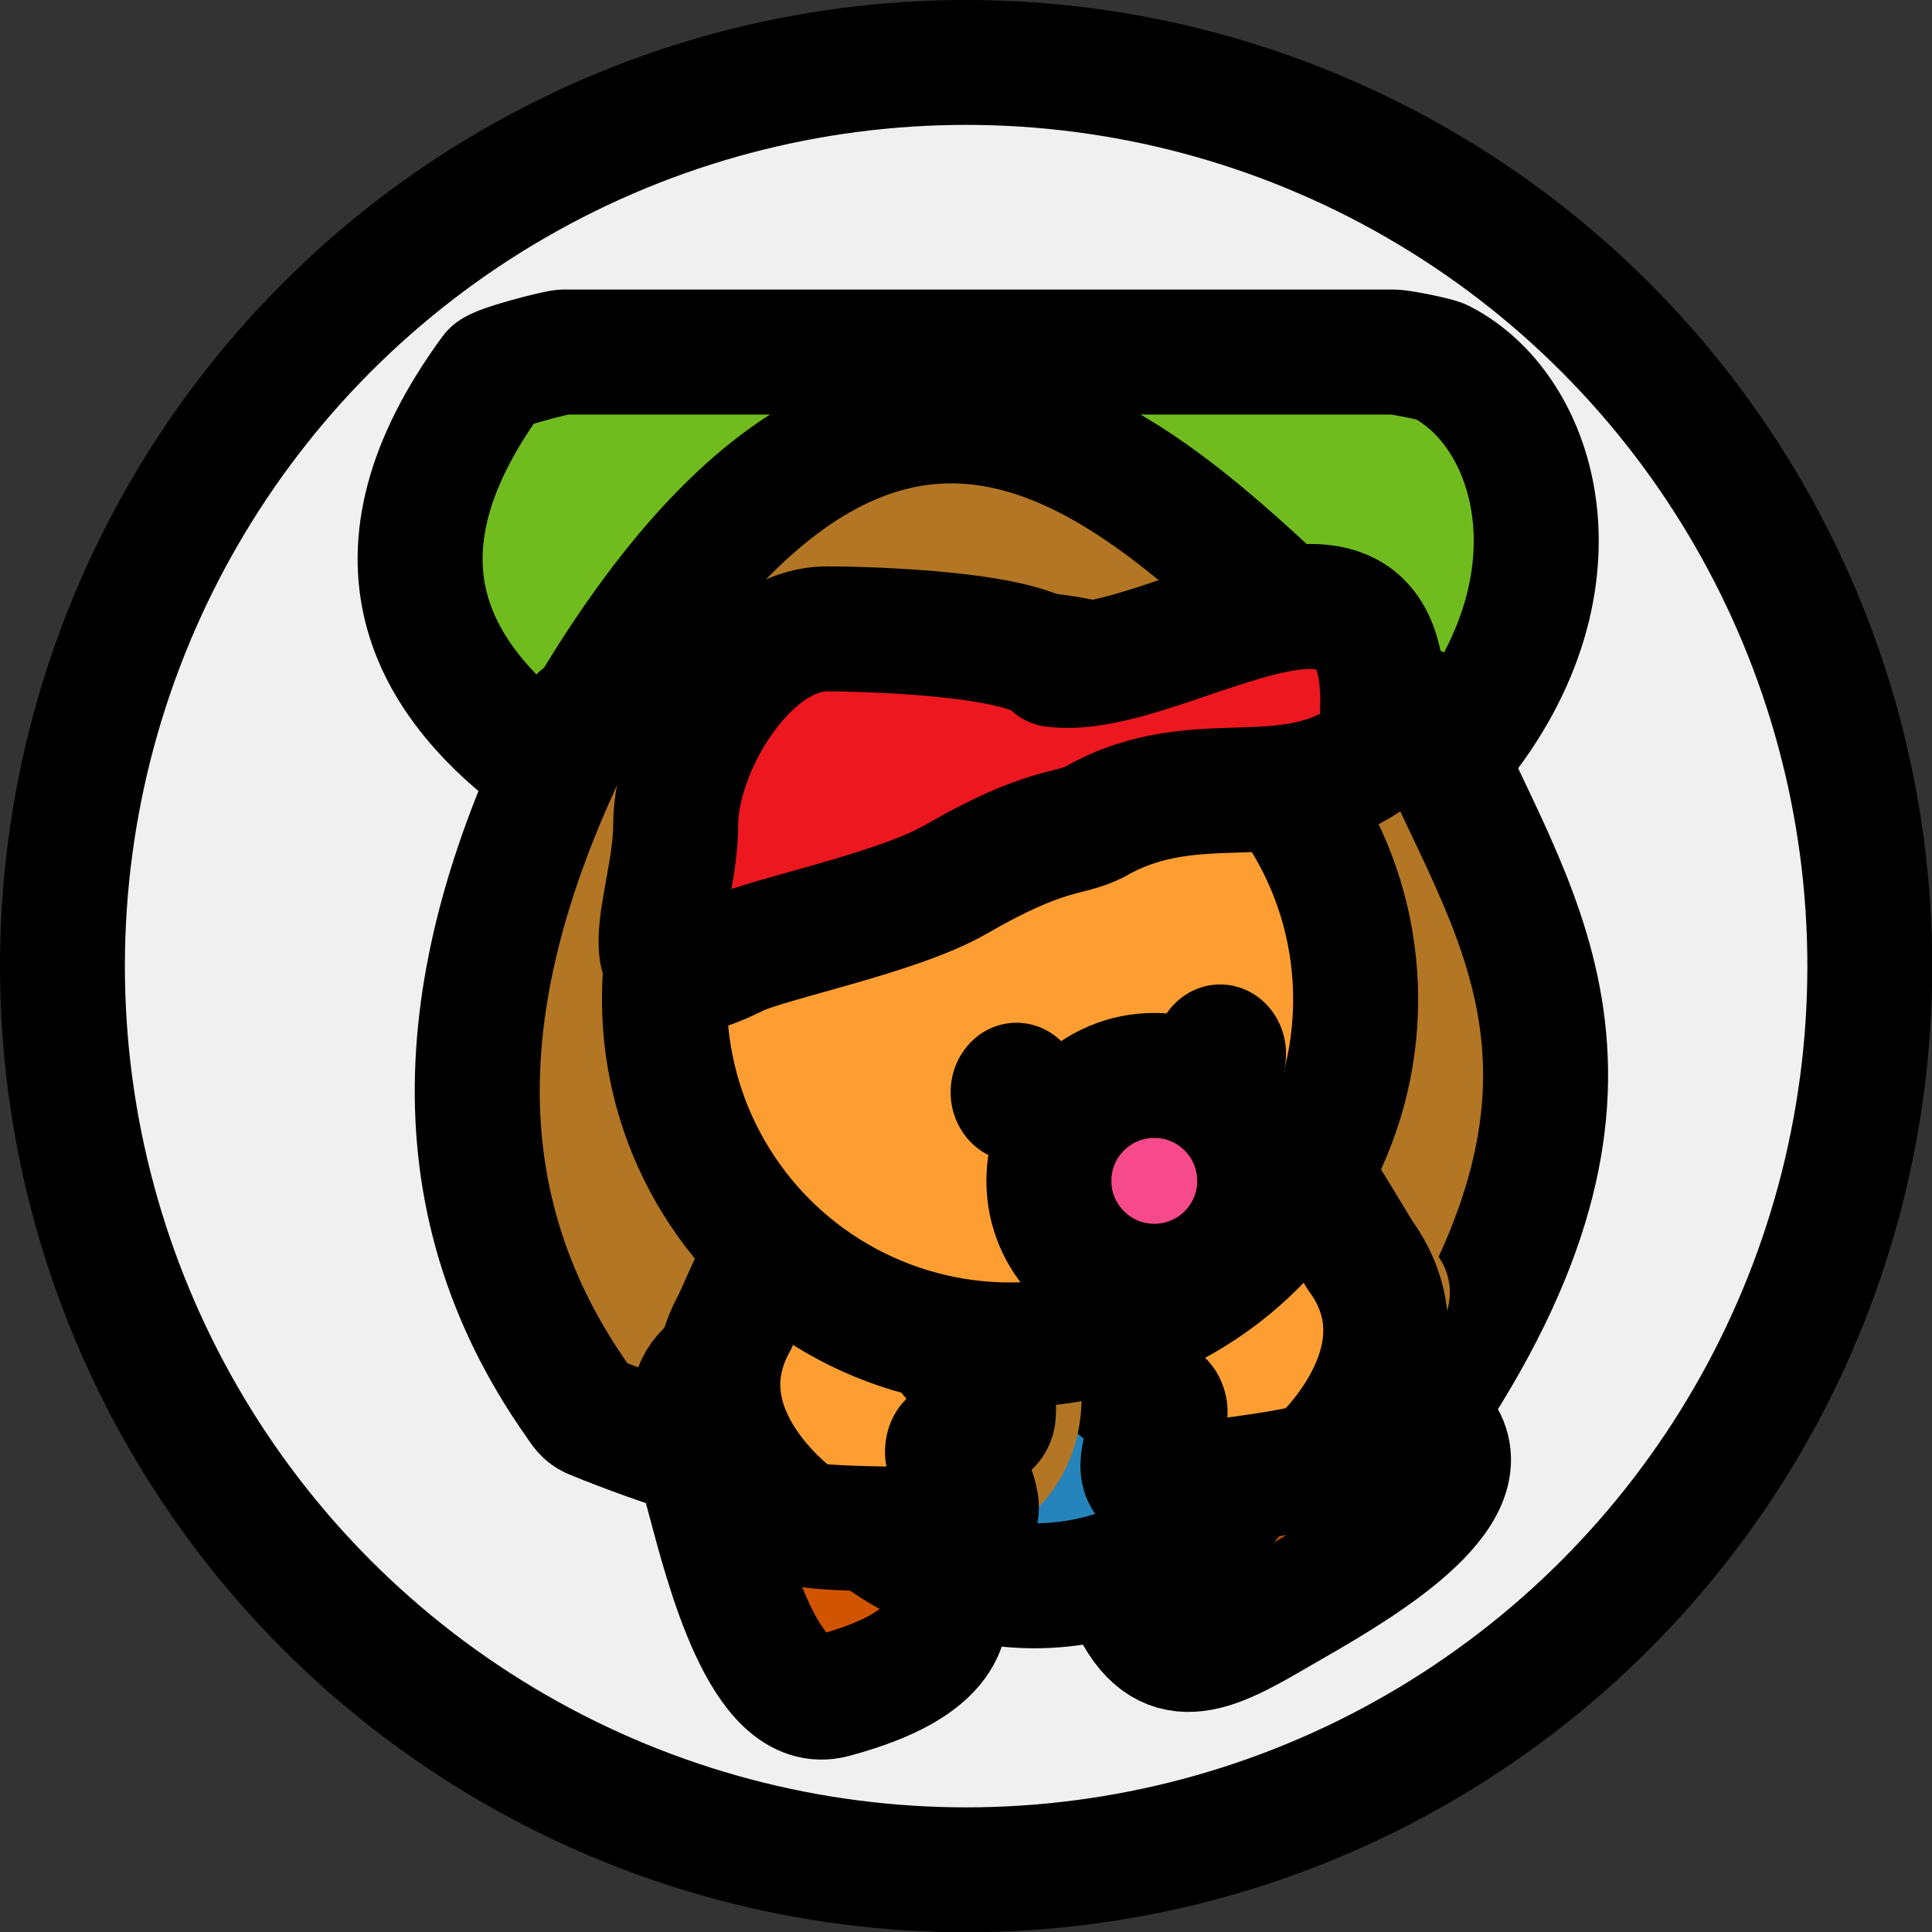 <?xml version="1.0" encoding="UTF-8" standalone="no"?>
<!-- Created with Inkscape (http://www.inkscape.org/) -->

<svg
   width="7.735mm"
   height="7.735mm"
   viewBox="0 0 7.735 7.735"
   version="1.1"
   id="svg1"
   xml:space="preserve"
   inkscape:version="1.3.2 (091e20e, 2023-11-25, custom)"
   sodipodi:docname="hiker.svg"
   xmlns:inkscape="http://www.inkscape.org/namespaces/inkscape"
   xmlns:sodipodi="http://sodipodi.sourceforge.net/DTD/sodipodi-0.dtd"
   xmlns="http://www.w3.org/2000/svg"
   xmlns:svg="http://www.w3.org/2000/svg"><rect x="0" y="0" width="7.735" height="7.735" fill="#333333" stroke="none"/><sodipodi:namedview
     id="namedview1"
     pagecolor="#ffffff"
     bordercolor="#666666"
     borderopacity="1.0"
     inkscape:showpageshadow="2"
     inkscape:pageopacity="0.0"
     inkscape:pagecheckerboard="0"
     inkscape:deskcolor="#d1d1d1"
     inkscape:document-units="mm"
     inkscape:zoom="2.0686842"
     inkscape:cx="235.89874"
     inkscape:cy="-141.39423"
     inkscape:window-width="1920"
     inkscape:window-height="1017"
     inkscape:window-x="-8"
     inkscape:window-y="-8"
     inkscape:window-maximized="1"
     inkscape:current-layer="layer2" /><defs
     id="defs1" /><g
     inkscape:groupmode="layer"
     id="layer2"
     inkscape:label="Layer 2"
     transform="translate(-74.09,33.803)"><circle
       style="fill:#f0f0f0;stroke:#000000;stroke-width:0.5;stroke-linecap:round;stroke-linejoin:round;stroke-dasharray:none;paint-order:markers fill stroke"
       id="path3"
       cx="77.958"
       cy="-29.935"
       r="3.618" /><g
       id="g58"
       transform="matrix(0.3,0,0,0.3,26.74,-25.535)"
       style="stroke-width:1.668;stroke-dasharray:none"><path
         id="path4"
         style="fill:#70bc1f;stroke:#000000;stroke-width:1.668;stroke-linecap:round;stroke-linejoin:round;stroke-dasharray:none;paint-order:markers fill stroke"
         d="m 165.355,-22.862 h 11.081 c 0.079,0 0.558,0.093 0.632,0.132 1.339,0.688 2.007,3.127 0,5.361 -0.064,0.071 -0.442,0.148 -0.521,0.149 l -11.192,0.153 c -0.079,0.001 -0.071,-0.166 -0.142,-0.217 -1.648,-1.179 -2.6,-2.842 -0.802,-5.293 0.059,-0.08 0.865,-0.285 0.944,-0.285 z"
         sodipodi:nodetypes="sssssssss"
         inkscape:export-filename="..\Godot\Games\2025 Monthly\february\graphics\hiker.svg"
         inkscape:export-xdpi="22.4"
         inkscape:export-ydpi="22.4" /><path
         id="path19"
         style="fill:#b27624;stroke:#000000;stroke-width:1.668;stroke-linecap:round;stroke-linejoin:round;stroke-dasharray:none;paint-order:markers fill stroke"
         d="m 165.748,-18.12 c 4.994,-8.288 8.987,-0.611 10.95,0 0.107,0.033 0.159,0.099 0.202,0.202 1.053,2.513 2.909,4.637 0,9.062 -0.061,0.094 -0.099,0.16 -0.202,0.202 -3.512,1.453 -7.152,1.555 -10.95,0 -0.104,-0.042 -0.138,-0.111 -0.202,-0.202 -1.967,-2.785 -1.607,-5.849 0,-9.062 0.05,-0.1 0.145,-0.106 0.202,-0.202 z"
         sodipodi:nodetypes="sssssssss" /><path
         id="path20"
         style="fill:#d15400;stroke:#000000;stroke-width:1.668;stroke-linecap:round;stroke-linejoin:round;stroke-dasharray:none;paint-order:markers fill stroke"
         d="m 185.343,81.525 c -0.021,-0.077 -0.097,-0.104 -0.177,-0.102 l -1.324,0.027 c -0.243,0.005 -0.461,0.487 -1.275,0.653 -0.913,0.245 -0.682,0.976 -0.437,1.889 0.245,0.913 0.741,2.896 1.654,2.652 2.623,-0.703 1.142,-2.013 0.636,-2.934 l 1.267,-0.34 c 0.077,-0.021 0.123,-0.1 0.102,-0.177 z"
         sodipodi:nodetypes="sssssscsss"
         transform="translate(-14.836,-91.576)" /><path
         id="path43"
         style="fill:#d15400;stroke:#000000;stroke-width:1.668;stroke-linecap:round;stroke-linejoin:round;stroke-dasharray:none;paint-order:markers fill stroke"
         d="m 171.74,-8.545 c -0.069,0.04 -0.075,0.12 -0.053,0.197 l 0.369,1.272 c 0.068,0.233 0.589,0.319 0.96,1.062 0.472,0.818 1.119,0.406 1.937,-0.067 0.818,-0.472 2.606,-1.466 2.133,-2.284 -1.358,-2.351 -2.24,-0.582 -2.999,0.145 l -0.656,-1.136 c -0.04,-0.069 -0.128,-0.093 -0.197,-0.053 z"
         sodipodi:nodetypes="sssssscsss" /><path
         id="path53"
         style="fill:#2584bb;stroke:#000000;stroke-width:1.668;stroke-linecap:round;stroke-linejoin:round;stroke-dasharray:none;paint-order:markers fill stroke"
         d="m 175.124,-9.882 c 0,1.925 -1.56,3.485 -3.485,3.485 -1.925,-4e-6 -3.485,-1.56 -3.485,-3.485 0,-1.925 1.56,-5.212 3.485,-5.212 1.925,-2e-6 3.485,3.287 3.485,5.212 z"
         sodipodi:nodetypes="sssss" /><path
         style="fill:none;stroke:#b27624;stroke-width:1.668;stroke-linecap:round;stroke-linejoin:miter;stroke-dasharray:none;stroke-opacity:1"
         d="m 173.517,-13.126 c 0,0 -1.457,1.678 -0.964,3.473 0.288,1.048 3.795,-0.658 3.795,-0.658"
         id="path54"
         sodipodi:nodetypes="csc" /><path
         style="fill:#fe9e32;stroke:#000000;stroke-width:1.668;stroke-linecap:butt;stroke-linejoin:miter;stroke-dasharray:none;stroke-opacity:1"
         d="m 173.997,-11.264 c 0,0 -0.079,-0.543 0.283,-0.678 0.362,-0.136 0.899,-0.17 1.024,0.022 0.124,0.192 0.679,1.11 0.679,1.11 1.018,1.397 -0.547,2.785 -0.561,2.791 -0.305,0.113 -1.368,0.237 -1.368,0.237 0,0 -1.033,0.318 -0.965,-0.27 0.068,-0.588 0.37,-0.516 0.275,-0.747 -0.077,-0.189 -0.595,-0.073 -0.651,-0.361 -0.125,-0.638 0.449,-0.768 0.456,-0.848 0.018,-0.212 -0.614,-0.137 -0.591,-0.465 0.008,-0.458 0.349,-0.564 0.742,-0.7 z"
         id="path55"
         sodipodi:nodetypes="csscscssssscc" /><path
         style="fill:none;stroke:#b27624;stroke-width:1.668;stroke-linecap:round;stroke-linejoin:miter;stroke-dasharray:none;stroke-opacity:1"
         d="m 170.751,-12.191 c 0,0 0.868,2.627 0.65,3.586 -0.293,1.29 -2.075,1.011 -2.075,1.011"
         id="path56"
         sodipodi:nodetypes="csc" /><path
         style="fill:#fe9e32;stroke:#000000;stroke-width:1.668;stroke-linecap:butt;stroke-linejoin:miter;stroke-dasharray:none;stroke-opacity:1"
         d="m 169.56,-10.618 c 0,0 0.013,-0.548 -0.363,-0.639 -0.376,-0.091 -0.913,-0.06 -1.014,0.146 -0.1,0.206 -0.539,1.185 -0.539,1.185 -0.841,1.51 0.881,2.698 0.895,2.702 0.317,0.075 1.387,0.07 1.387,0.07 0,0 1.064,0.19 0.925,-0.385 -0.139,-0.575 -0.43,-0.467 -0.364,-0.709 0.054,-0.197 0.581,-0.144 0.603,-0.438 0.047,-0.649 -0.539,-0.707 -0.555,-0.786 -0.044,-0.209 0.593,-0.211 0.531,-0.533 -0.064,-0.454 -0.415,-0.518 -0.821,-0.605 z"
         id="path57"
         sodipodi:nodetypes="csscscssssscc" /><circle
         style="fill:#fe9e32;fill-opacity:1;stroke:#000000;stroke-width:1.668;stroke-linecap:round;stroke-linejoin:round;stroke-dasharray:none;stroke-opacity:1;paint-order:markers fill stroke"
         id="circle57"
         cx="171.313"
         cy="-14.223"
         r="4.612" /><ellipse
         style="fill:#000000;fill-opacity:1;stroke:none;stroke-width:1.668;stroke-linecap:round;stroke-linejoin:round;stroke-dasharray:none;stroke-opacity:1;paint-order:markers fill stroke"
         id="ellipse57"
         cx="171.399"
         cy="-12.984"
         rx="0.879"
         ry="0.927" /><ellipse
         style="fill:#000000;fill-opacity:1;stroke:none;stroke-width:1.668;stroke-linecap:round;stroke-linejoin:round;stroke-dasharray:none;stroke-opacity:1;paint-order:markers fill stroke"
         id="ellipse58"
         cx="174.117"
         cy="-13.495"
         rx="0.879"
         ry="0.927" /><circle
         style="fill:#f64a8a;fill-opacity:1;stroke:#000000;stroke-width:1.668;stroke-linecap:round;stroke-linejoin:round;stroke-dasharray:none;stroke-opacity:1;paint-order:markers fill stroke"
         id="circle58"
         cx="173.238"
         cy="-11.801"
         r="1.407" /><path
         id="path58"
         style="fill:#ed171f;stroke:#000000;stroke-width:1.668;stroke-linecap:round;stroke-linejoin:round;stroke-dasharray:none;paint-order:markers fill stroke"
         d="m 171.897,-18.691 c -0.341,-0.413 -2.43,-0.476 -3.029,-0.476 -1.061,-4e-6 -2.018,1.564 -2.018,2.625 0,1.061 -0.79,2.512 0.813,1.715 0.405,-0.201 2.146,-0.547 2.922,-0.995 1.223,-0.706 1.502,-0.587 1.862,-0.773 1.408,-0.805 2.627,-0.003 3.795,-0.969 0.469,-3.624 -2.808,-0.918 -4.346,-1.127 z"
         sodipodi:nodetypes="cssssscc" /></g></g></svg>
